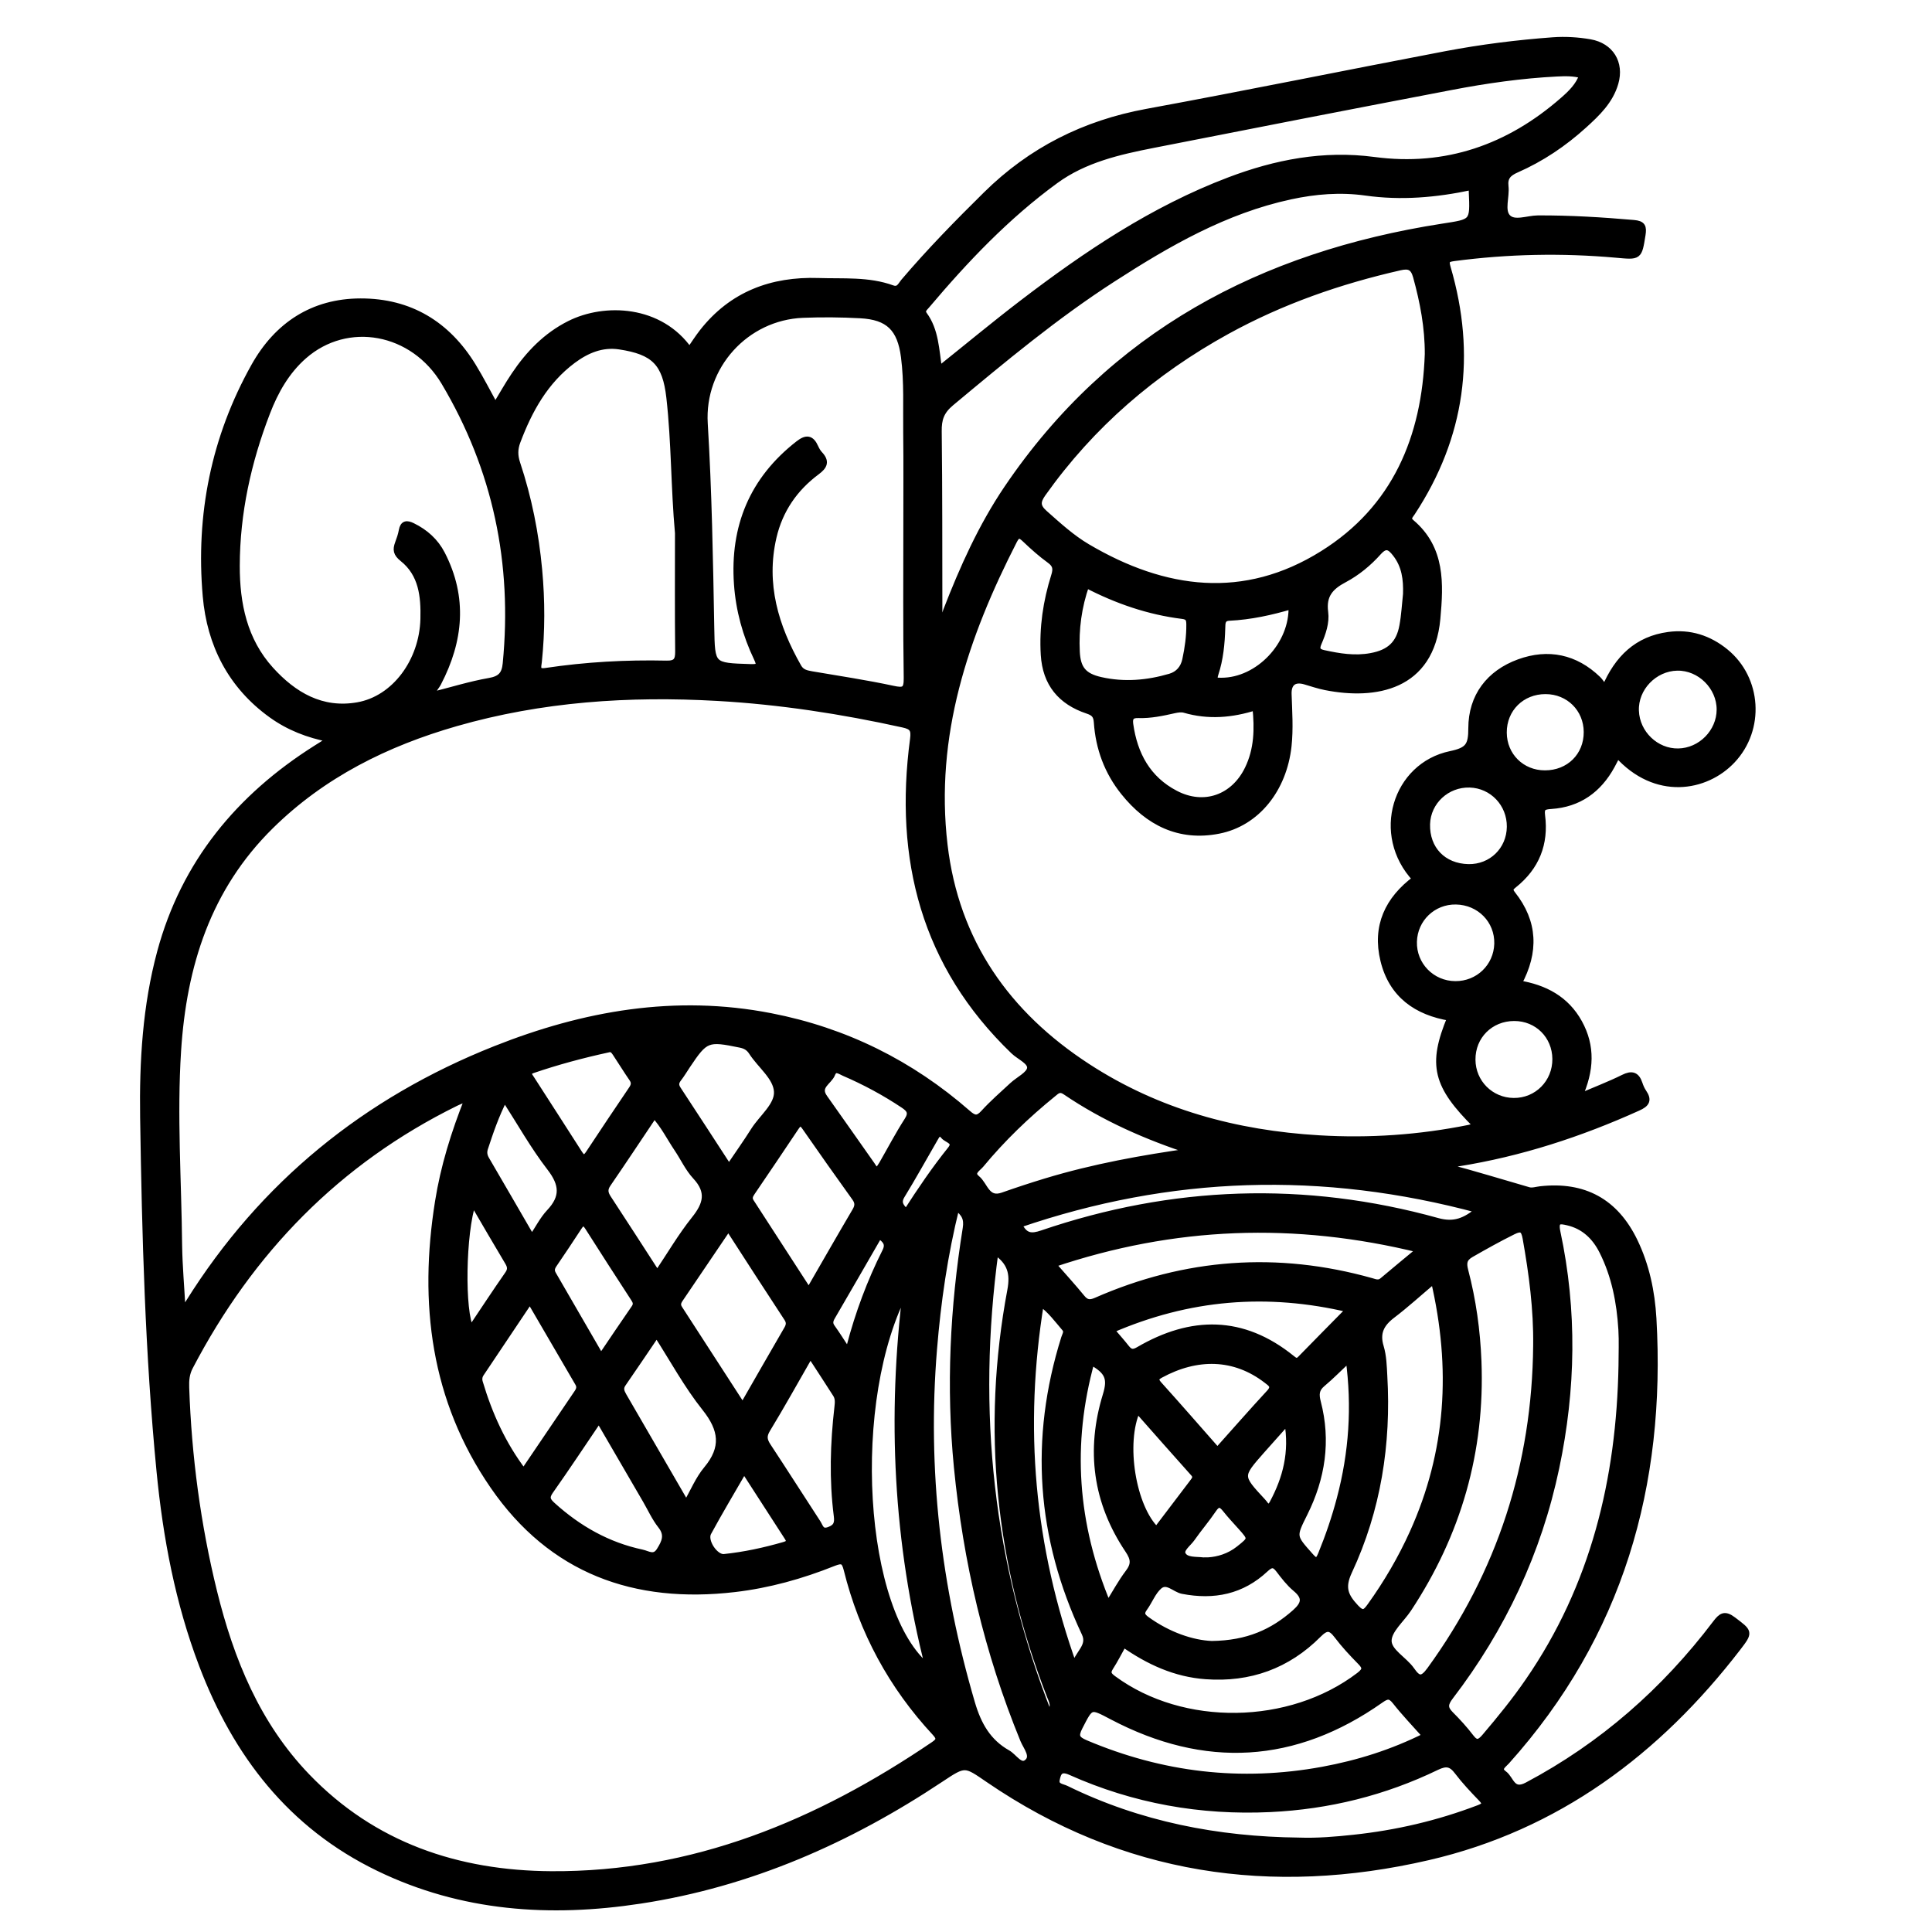 <?xml version="1.0" encoding="utf-8"?>
<!-- Generator: Adobe Illustrator 23.0.0, SVG Export Plug-In . SVG Version: 6.00 Build 0)  -->
<svg version="1.0" xmlns="http://www.w3.org/2000/svg" xmlns:xlink="http://www.w3.org/1999/xlink" x="0px" y="0px"
	 viewBox="0 0 3000 3000" style="enable-background:new 0 0 3000 3000;" xml:space="preserve">
<style type="text/css">
	.st0{stroke:#000000;stroke-width:10;stroke-miterlimit:10;}
</style>
<g id="Layer_1">
</g>
<g id="Layer_2">
	<g>
		<path class="st0" d="M511.9,1147.3c-33.6-6.5-63.5-18.2-90.2-37.4c-63.1-45.4-95.4-109.5-101.9-184.4
			c-11-125.9,13.1-246.1,75.2-356.9c35.6-63.4,90.8-100.1,165-100.2c76.5-0.1,134.5,35.3,174.3,100.3c12.1,19.7,22.6,40.4,34.8,62.5
			c10.6-17.4,19.5-33.5,29.8-48.7c22.2-33.1,49.3-61.2,85.5-79.4c54.6-27.5,140.6-24.4,186.3,41.4c6.8-9.8,13-19.6,20.1-28.7
			c45.8-58.5,107.7-81.5,180.1-79.1c38.4,1.3,77.4-2.3,114.6,11.2c10.5,3.8,13.4-4.9,17.8-10.1c40.3-47.4,83.7-91.7,128-135.4
			c70-69.1,152.8-110.6,249.5-128.4c155.1-28.5,309.5-60.1,464.4-89.6c54.9-10.4,110.4-17.4,166.2-21.5c19.4-1.4,38.6-0.2,57.7,3.1
			c31.7,5.6,47.9,31.8,39,62.8c-8,27.9-28.2,47.1-48.6,65.6c-31.3,28.4-66.2,51.9-105,68.9c-12.5,5.5-18.7,11.9-17.1,26
			c1.9,16.3-6.6,37.2,3.3,48.1c10.3,11.4,31.2,2.2,47.3,2.1c49.8-0.2,99.3,2.8,148.8,7.1c13.9,1.2,15.2,6,13.4,17.9
			c-5.6,34.9-5,33.9-40.8,30.7c-84.1-7.5-168.1-5.8-251.9,5.3c-11.7,1.5-13,4.6-9.8,15.4c39.5,135,22.5,261.9-55.1,380
			c-3.3,5-8.5,9.4-1.1,15.6c47.7,40.4,45,95,40.1,149.1c-9.8,106.7-96.2,121.3-173.2,106.1c-10.7-2.1-21.2-5.7-31.8-8.8
			c-16.7-4.9-26.6,2.1-26,20c0.9,26.9,2.8,53.7-0.1,80.6c-7.3,66.7-48.9,119.5-108.2,131.1c-61,12-109.5-12.5-147.2-59.6
			c-25.3-31.5-38.9-68.2-41.6-108.5c-0.7-10.7-4.6-14.9-14.7-18.2c-41.3-13.8-65-41.8-67.7-86.7c-2.5-42,3.6-82.6,16.1-122.4
			c3.5-11,2.5-17.4-7.1-24.4c-13.4-9.7-25.8-20.8-37.8-32.2c-7.7-7.4-12.1-9.5-17.9,2c-76,148.4-128,302.7-108,472.6
			c17.7,150.4,97.1,262.9,222.3,344.3c109.1,71,230.7,103.8,359.5,111.4c78.2,4.7,155.9-0.7,232.8-16.2c3.9-0.8,7.6-2.1,12.1-3.4
			c-63.5-62.8-71.3-94.6-40.8-168.1c-52.6-8.6-90.8-35.6-103.8-89c-12.9-52.9,6.9-94.6,49.6-126.4c-64.4-68.9-30.7-175.7,54.2-193.5
			c27.9-5.8,32.7-13.4,32.7-40.6c0.1-49.2,27.5-85.3,74-102.2c45-16.3,87-7.7,122.2,26.3c3.4,3.3,5.9,7.6,10.9,14.2
			c19.8-47.1,50.7-76.2,98.7-82.7c33.1-4.5,62.8,5,88.7,26.2c50.8,41.6,56,119.4,10.4,167.9c-41.2,43.9-119,57.3-178.3-8.8
			c-3.2,6.2-6,11.9-9.1,17.5c-20.4,37.2-51.2,59.3-93.9,62.1c-11.7,0.8-16,2.4-14.4,15c5.7,43.9-8.8,80.1-43.5,107.8
			c-6,4.8-7.6,7.7-2.2,14.6c34.2,43.2,36.1,89.3,9.3,138.7c40.8,6.6,73.9,24.2,94.1,60.7c20.1,36.5,18.7,73.8-0.2,115.6
			c25.7-11,48-19.5,69.2-30c13.2-6.6,20.2-4.2,24.7,9.4c1.5,4.6,3.5,9.1,6.2,13.1c8.3,12.2,5,17.9-8.5,23.9
			c-89.7,40.5-182.4,70.8-279.8,86.3c-6.1,1-12.1,2.5-18.4,5.3c43.3,11.3,85.8,24.5,128.6,36.8c5.5,1.6,12.2-0.7,18.3-1.4
			c67.6-7.5,116.2,19,145.9,80.3c18.3,37.8,26.8,78.7,29.2,120c14.8,259.1-51.8,491.6-227.8,687.7c-5,5.6-15.2,11.5-3.9,19.6
			c10.8,7.8,12.3,30.5,36.2,17.8c116.6-61.9,213.2-146.8,292.6-251.6c8.7-11.4,13.7-15.3,26.9-5.3c25.2,19.2,26.2,18.4,7.1,43.3
			c-124.3,161.5-280.8,278.6-480.8,324.8c-242.7,56.1-473,22.7-682.1-120.3c-37.1-25.4-36.4-26.3-74.9-0.7
			c-142.5,94.8-296,162.4-466.2,188.4c-140,21.4-276.9,12.3-406.4-50.5c-136.1-65.9-221.2-176.7-273.9-315.4
			c-36.8-96.8-55.8-197.8-65.8-300.2c-17.8-182.8-22.7-366.4-25.5-549.9c-1.3-86.5,3.8-172.9,26.4-256.6
			c37.2-137.9,122.2-240.6,241.8-316.2c5.8-3.7,11.7-7.3,17.5-11C509,1151.3,509.3,1150.6,511.9,1147.3z M727.2,1704.4
			c-9.9,4.1-15,5.9-19.8,8.3c-183.4,90.4-318.5,229.5-412.7,409.8c-5.4,10.3-6.3,20.8-5.9,32c3.7,107.2,17.7,213.1,43.3,317.2
			c26.2,106.3,67,206.4,144.4,286.9c103.3,107.4,234.1,151.1,379.4,152c220.6,1.4,414.5-79.4,594-201.3c8.8-6,10.4-9.9,2.4-18.6
			c-67.6-72.7-113.4-157.4-137.3-253.8c-3.5-14.1-7.8-15.1-20.8-10c-49.4,19.8-100.5,34.1-153.6,40.3
			c-155.2,18.1-284-28.4-374.5-159.7c-92.4-134.1-110.8-284-85.6-441.6C689.1,1812,705,1760.1,727.2,1704.4z M282.9,2030.4
			c1.5,0.3,3,0.6,4.5,0.9c1.9-2.8,3.8-5.5,5.5-8.3c115.1-184.1,275.3-314,476.4-393.9c137.8-54.7,279.3-79.7,427.3-50.9
			c115.9,22.5,217.6,73.1,306.2,150.6c9.7,8.5,15.3,9.9,24.7-0.4c13.9-15.3,29.6-28.9,44.8-43c9.6-8.9,26.1-16.5,27.5-26.4
			c1.5-11-16.5-18-25.8-27c-138.8-133.5-180.7-298.2-155.9-484.1c2-15.2-1-20-15.8-23.2c-95.1-21-191.1-35.8-288.4-41.3
			c-137.3-7.8-273,1.2-405.8,39.3c-108.2,31.1-206.9,79.9-288.1,160c-97.3,96-135.3,216-143.8,349.1c-6.5,100.9,0.6,201.4,1.6,302.1
			C278.3,1966.1,281.2,1998.2,282.9,2030.4z M2217.4,549.8c0.2-41.3-7.4-81-18.3-120.5c-4.2-14.9-11.1-17.7-25.2-14.5
			c-93.9,21.3-184.1,52.7-268.6,99.2c-114.1,62.8-210.5,145.7-286.2,252.3c-9,12.7-8.9,20.4,2.8,30.8c21.2,18.8,42.1,38,66.5,52.4
			c119.9,70.7,243.7,86.9,365.7,10.5C2166.8,789.6,2212.9,679.4,2217.4,549.8z M671.7,1079.4c29.7-7.5,58.6-16.5,88.2-21.7
			c17.5-3,24.1-10.3,25.7-27.3c15.2-156-15.3-302-95.5-436.9c-48.4-81.4-151-100.1-218.5-40.7c-26.9,23.7-44.4,54.6-57.1,87.7
			c-29.5,76.5-47,155.7-47.2,238c-0.1,59.3,11.5,115.8,52.7,161.4c35.9,39.7,79.6,65.4,135.4,55.6c57.5-10,100.7-68.4,102.4-134.3
			c0.9-35.4-2.6-70.1-32.5-93.9c-10-8-10.6-13.8-7-23.6c2.4-6.4,4.7-13,5.9-19.8c2-11.1,7.6-11.1,16.1-7
			c19.9,9.7,35.7,23.8,45.8,43.4c34.9,67.7,28.4,134.3-5.8,200.1C677.3,1066.5,671.3,1070.9,671.7,1079.4z M1407.7,816.8
			C1407.6,816.8,1407.6,816.8,1407.7,816.8c-0.1-48.3,0.4-96.6-0.2-144.9c-0.5-39.3,1.6-78.6-3.5-117.8c-5.7-44.1-24-62.6-68.2-64.9
			c-29.6-1.6-59.3-1.9-88.9-0.7c-89,3.5-158.3,80.2-152.9,169.2c6.4,105.4,8.2,210.9,10.1,316.5c1.1,60.4,0.7,60.1,61.4,62
			c13,0.4,15.9-1.8,10-14.1c-17.4-36.4-28-74.9-30.8-115.2c-6.2-88.9,23.9-162,95-217.5c12.8-10,19.9-8.7,26.2,5.4
			c1.7,3.7,3.8,7.5,6.6,10.5c10.6,11.3,7.8,18.3-4.5,27.4c-34.2,25.5-57.4,59.1-67.2,101.2c-16.9,73,3,139,38.8,201.9
			c4.8,8.5,12.3,10,20.6,11.5c42.1,7.2,84.4,13.5,126.2,22.5c17.5,3.8,22.1,1.8,21.9-17C1407.1,974.2,1407.7,895.5,1407.7,816.8z
			 M2284.5,290.1c-55.3,11.8-109.2,16.3-163.8,8.6c-39.3-5.5-78.2-2.4-117.1,6c-101.7,22-189.8,72.8-275.8,128.3
			c-88.9,57.3-170,124.9-251.1,192.5c-15.7,13.1-19.7,25.5-19.4,44.5c1.1,92.4,0.8,184.9,1,277.4c0,6.4,0,12.8,0,20.9
			c8.4-6.2,8.7-13.6,11.1-19.8c25.7-66.3,54.7-131.1,94.6-190.1c162.3-239.7,395.5-362.4,675.6-406.1c48.1-7.5,48.3-6,46.1-54.7
			C2285.9,295.6,2285.2,293.6,2284.5,290.1z M1053.1,827.8c-6.4-70.2-5.5-140.6-13.4-210.6c-6.1-53.9-24-71.5-77.7-79.6
			c-27.4-4.1-51.1,6-72.5,21.9c-43.1,32.2-67.8,76.9-86.3,126.1c-4.4,11.6-4.3,22.1-0.4,33.9c17.9,53.8,28.9,109,34.1,165.5
			c4.4,47.6,4.4,95-0.5,142.4c-0.8,7.5-4.3,17.1,11,14.8c62.1-9.3,124.8-12.8,187.6-11.4c14.8,0.3,18.5-5,18.4-19
			C1052.7,950.5,1053.1,889.1,1053.1,827.8z M1458,574.1c44.8-35.8,86.6-70.6,129.8-103.6c99.4-76,203-145.6,320.9-190.3
			c72.2-27.4,146.4-41.9,224.8-31.5c111.9,14.9,209.6-19.3,293.9-93.2c12.3-10.8,24.1-22.2,29.9-38.7c-13.8-4.1-26.8-3.6-39.9-3
			c-55.2,2.8-109.8,10.6-164,21c-154.3,29.5-308.5,59.5-462.6,89.9c-53.5,10.5-107,22.7-152,55.6
			c-75.7,55.2-139.8,122.7-200.1,194.1c-3.5,4.1-8.5,8-3.9,14.3C1452.8,513.2,1453.1,542.9,1458,574.1z M2518.2,2120.4
			c0-18.6,0.9-37.3-0.2-55.9c-2.6-42.3-10.5-83.5-29.8-121.8c-11.4-22.6-28.5-39-53.7-44.9c-11.9-2.8-20.6-4.2-16.5,15.3
			c26.1,121.9,23.9,244.1-1.7,365.7c-27.5,131-83.2,249.5-164.5,355.7c-8.3,10.9-9.4,17.8,0.3,27.5c11.2,11.2,22,23,31.6,35.6
			c8.6,11.4,14.2,8.6,22.1-0.6c23.7-27.9,46.8-56.2,67.5-86.4C2475,2463.1,2515,2297,2518.2,2120.4z M2385.7,2089.1
			c0.7-56.1-6.6-111.4-16.4-166.5c-2.6-14.3-7-16.9-19.9-10.5c-22.2,11-43.8,23.1-65.3,35.4c-11.5,6.6-12.1,14-9.2,25.4
			c12.1,46.1,18.6,92.9,20.5,140.6c5.5,140.2-31.5,268.1-108.6,384.8c-10.9,16.5-30.6,32.6-30.9,49.2c-0.3,17.3,24.4,29.5,35.8,45.9
			c10.2,14.7,16.7,16.5,28.9-0.3C2329.9,2442.7,2384,2274.6,2385.7,2089.1z M2226.7,1987.8c-23.8,20.1-43.6,38.2-64.9,54.4
			c-17.2,13.1-24.8,27.2-18.1,49.3c4.3,14.3,4.7,29.9,5.5,45c6.1,105.6-9.9,207.8-54.7,303.7c-12,25.7-5.5,38.8,10.7,56.2
			c11,11.8,15.4,7.6,22.6-2.4c25.8-35.9,48-73.9,66.2-114.2C2250.5,2254.4,2258.7,2125,2226.7,1987.8z M1484.9,1874.3
			c-18.5,74.4-28.9,147.3-34.9,220.6c-15.4,186.9,6.2,369.9,59,549.8c9.9,33.7,25,60.4,55.5,77.6c10,5.6,19.3,22.8,29.9,14.9
			c12.6-9.5-0.6-24.3-5.2-35.5c-55.8-136-88.7-277.5-103-423.6c-12.1-124.2-6.1-247.8,13.7-370.8
			C1502.2,1892.5,1498.3,1884.1,1484.9,1874.3z M2017.2,2858.4c28.4,1,56.6-1.4,84.7-4.4c66.8-7.1,131.6-22.2,194.4-46.2
			c9.4-3.6,12.2-6.8,4-15.2c-12.9-13.4-25.8-27-37-41.8c-9.5-12.6-17.5-14.3-32.3-7.2c-81.6,39.5-168,60.9-258.6,65.2
			c-107.8,5.1-211.4-13.3-310-57.4c-16-7.1-19.7,0.5-21.9,12.2c-2,10.8,8.9,11.1,14.8,14C1769.5,2833.6,1890.9,2857,2017.2,2858.4z
			 M2205,1940.4c-194.7-47.9-382.2-40.9-570.4,22.7c16.3,18.7,31.1,34.8,44.9,51.7c6.8,8.5,12.6,9.4,22.7,5
			c138.7-60.9,281.2-71.3,427.2-30.3c6,1.7,11.4,4.3,17.4-0.7C2164.9,1973.5,2183.4,1958.3,2205,1940.4z M2214,2695.6
			c-16.7-18.8-32.9-35.6-47.3-53.9c-8.2-10.4-13.5-8.7-22.9-2.1c-133.4,94-272.6,101.6-416.6,25.9c-34.4-18.1-33.3-18.3-51.1,16.3
			c-7.1,14-4.8,19,9.5,25.1c118.7,50.3,241.3,64.8,368.2,41.5C2109,2738.2,2161.9,2721.7,2214,2695.6z M1744.5,2552.6
			c-7.1,12.7-13.3,25-20.7,36.5c-5.6,8.7-2.1,12.6,5.1,17.9c107.5,79.1,274.3,76.6,381.7-5.3c11.1-8.5,10.2-13.2,1.5-21.9
			c-12.6-12.8-24.9-26-35.6-40.2c-10.3-13.6-16.9-14.2-29.6-1.4c-47.9,48.1-106.5,69.2-174.4,64.3
			C1825.1,2599.1,1783.7,2580.1,1744.5,2552.6z M1850.6,1787.8c-69.9-22.8-135.9-51.7-196.2-92.7c-8.9-6.1-13.4-1.5-19.3,3.4
			c-40.8,33.1-78.6,69.4-112.1,109.9c-4.8,5.8-17.4,12.5-6.1,21.7c12.4,10,15.1,35.4,40.3,26.5c22.1-7.8,44.3-15.1,66.7-21.9
			C1698.1,1812.2,1773.9,1798.5,1850.6,1787.8z M1131,1906.1c-26.6,39.3-50.8,75.2-75.1,110.9c-3.4,5-4.8,9.2-1.1,15
			c32.5,50,64.9,100.2,98.4,152c23.7-41.3,46.2-80.7,69-119.9c3.5-6,4.3-10.8,0.3-17C1192.3,2001.2,1162.6,1955,1131,1906.1z
			 M1255.9,2005.3c25.4-44,48.6-84.6,72.4-125c4.4-7.5,4.6-13.2-0.6-20.4c-26.1-36.4-52-72.9-77.5-109.7c-5.9-8.5-9.2-7.7-14.5,0.2
			c-22.5,33.8-45.4,67.5-68.2,101.1c-3.3,4.9-5.3,9.2-1.5,15C1195.6,1912,1225.1,1957.6,1255.9,2005.3z M813.1,2285.8
			c28.6-42.2,55.9-82.7,83.4-123.1c3.4-5,4.6-9.5,1.3-15.1c-24.6-42-49.1-84.1-74.9-128.5c-26.6,39.6-51.4,76.6-76.2,113.7
			c-2.9,4.3-3.4,9-1.9,13.9C759.6,2196.3,780.5,2242.9,813.1,2285.8z M1949.7,1097.8c-37.1,11.9-73.5,14.8-110.3,4.1
			c-5-1.4-11-0.5-16.3,0.7c-18.2,4.1-36.4,8-55.1,7.4c-10.9-0.4-14.8,3.6-13.3,14.6c6.6,47.1,27.3,85.3,70.4,107.8
			c44.3,23.2,90.8,6.8,112.7-38.4C1952.5,1163.8,1953.3,1131.8,1949.7,1097.8z M1407.2,2001.7c-91.8,170.9-71.7,504.2,34.7,588.1
			C1392,2395,1382.5,2199.3,1407.2,2001.7z M1020.6,1978.4c19.9-29.6,36.9-58.8,57.8-85c18.8-23.4,24-43,1.7-66.9
			c-11.5-12.4-18.8-28.7-28.4-42.9c-11.6-17.2-20.8-36.2-35.8-52.5c-24.7,36.8-48.2,72.3-72.3,107.4c-5.7,8.4-4.4,14.6,0.7,22.3
			C969.2,1898.7,993.7,1936.9,1020.6,1978.4z M1686.6,907.8c-12.1,34.5-16.6,69-14.9,104.2c1.3,26.6,10.8,38.3,37.5,44.3
			c36.3,8.2,72.4,5.1,107.9-5.3c12.8-3.8,20.9-13.3,23.7-26.4c3.9-18.2,6.5-36.5,6.3-55.2c-0.1-8-1.5-12.1-10.9-13.3
			C1783.8,949.6,1734.5,932.7,1686.6,907.8z M1065.6,2335.7c11.4-19.8,19.1-38.9,31.7-54c28.1-33.6,24.2-62-2.5-95.5
			c-27.9-35-49.5-75-75.1-114.9c-18.7,27.5-35.5,52.6-52.7,77.4c-4.9,7.1-2.4,12.7,1.2,19C1000,2222.5,1031.7,2277.2,1065.6,2335.7z
			 M930,2204.1c-26.2,38.7-50.5,75.4-75.9,111.4c-7.1,10.1-3.8,15.2,3.8,22.1c40.1,36.3,85.7,62.2,138.9,73.5
			c9.1,1.9,19.2,10,27.5-3.3c8.2-13,13.6-24.4,2-39c-9.3-11.8-15.6-25.9-23.2-39C979.2,2288.5,955.1,2247.1,930,2204.1z
			 M1881.5,2553.1c56.3-0.7,95.3-18.7,129.6-49.1c15.1-13.4,17.2-23.8,0.7-37.5c-9.9-8.3-18.1-19-26-29.4c-7.4-9.7-12.5-8.6-21-0.7
			c-36.6,34.3-79.9,43-128.5,33.6c-12.4-2.4-24.3-17.9-36.7-6.9c-9.9,8.8-14.9,23-23,34.1c-6.2,8.5-3,12.8,4.3,18.1
			C1814.1,2539.2,1851.1,2551.8,1881.5,2553.1z M1258.3,2103.5c-23.6,41.1-44.6,79-67.1,116c-6.1,10.1-5.1,16.7,0.8,25.8
			c26.1,39.6,51.6,79.7,77.5,119.4c4,6.1,5.3,15.9,18,11.2c11.9-4.3,13.6-11.1,12.2-22c-7.2-56.4-5.5-112.7,1-169
			c0.8-7,1.4-13.8-2.6-20C1285.7,2145.4,1272.9,2126,1258.3,2103.5z M1131.9,1813.2c14.3-21.2,27.1-39.1,38.8-57.7
			c12.8-20.2,37.3-38.8,36.1-60.5c-1.2-22.6-25.9-40.7-39.3-61.5c-4.6-7.1-10.2-10.1-18.1-11.7c-50.8-10.5-54.3-9.3-82.3,32.6
			c-4.6,6.9-8.8,14-13.9,20.6c-4.3,5.7-4.7,10.4-0.6,16.6C1078.7,1731.2,1104.4,1771,1131.9,1813.2z M2095.4,2033
			c-128.2-30.4-249.8-20.1-370.1,32.1c8.8,10.4,16.6,19,23.7,28.1c5.7,7.2,10.6,8,19,3.1c81.9-47.9,161.6-48.5,237.7,13
			c4.7,3.8,8.3,6.6,13.8,0.9C2043.9,2085.1,2068.6,2060.3,2095.4,2033z M2296.4,1878.8c-243.1-65.6-479.5-57.8-714.4,22.7
			c9.1,19,19.4,19.6,36.2,13.9c202.6-69.1,407.7-76.4,614.1-19.1C2258.1,1903.4,2275.3,1896.3,2296.4,1878.8z M2183.6,922.4
			c0.7-22.6-1.8-43.9-16.4-62.6c-8.6-11.1-15.4-15.4-27-2.4c-15.1,16.9-33,31.7-53,42.3c-21.5,11.3-33.3,24.6-29.8,50.8
			c2.2,16.1-3.6,32.7-10.2,48c-4.1,9.6-1.4,13.8,8.1,15.9c24.2,5.3,48.4,9.3,73.4,4.7c28.8-5.2,44.2-18.9,49.3-47.6
			C2181,955.4,2181.8,938.8,2183.6,922.4z M944.1,1629.3c-39.6,8.6-78.8,19.1-117.1,32.2c-10.3,3.5-5.1,9-1.8,14.1
			c24.5,38.2,49.2,76.2,73.6,114.5c5.3,8.4,9.1,10.8,15.6,0.9c21.9-33.3,44.2-66.4,66.5-99.4c3.9-5.7,5.2-10.5,0.9-16.8
			c-9-13-17.2-26.5-26-39.7C953.2,1631.2,950,1627.3,944.1,1629.3z M1668,2588.6c5.2-21.6,26.3-31.6,16.6-52.4
			c-70.1-148.8-81.1-301.6-31.8-458.6c1.6-5,5.4-10,0.6-15.4c-11.4-13.2-21.6-27.6-37.4-39C1584.7,2215.4,1600.5,2401,1668,2588.6z
			 M1890.4,2252.8c27.6-30.8,53.9-60.9,81-90.2c9.2-10,2.2-14.3-4.5-19.4c-50.1-38.7-108.6-39.1-165-8.4c-8.3,4.5-8.6,8.3-2.2,15.4
			C1830.1,2183.9,1859.9,2218.2,1890.4,2252.8z M1720.4,2492.2c11.7-18.7,20.4-35.1,31.5-49.7c9.9-12.9,9.4-21.7,0-35.7
			c-49.9-74.3-60.8-155-34.5-240.5c7.9-25.8,3.5-37.2-22.9-51.8C1659.2,2242.1,1667.7,2366.4,1720.4,2492.2z M933.2,2107.5
			c18.2-26.9,34.9-51.8,52-76.5c3.9-5.7,2.5-9.8-0.8-14.8c-23.9-36.8-47.8-73.7-71.3-110.8c-5.5-8.6-9.3-8-14.5,0
			c-12.7,19.6-25.8,39-38.9,58.3c-3.4,5.1-4.3,9.5-1,15.1C883.2,2021,907.5,2063.1,933.2,2107.5z M2606.1,1167.2
			c35-0.6,64.4-30.4,64.5-65.3c0.1-35.6-30.8-66.2-66.3-65.5c-35.8,0.7-65.8,32-64.4,67.3C2541.1,1139,2571.4,1167.9,2606.1,1167.2z
			 M2094.5,2110.1c-14.5,13.6-27.3,26.8-41.3,38.5c-10.1,8.4-10.2,17-7.2,28.7c15.7,60.1,6.9,117.6-20.5,172.5
			c-18.1,36.3-18.1,35.9,8.8,66.1c8.1,9.1,11.9,11.1,17.4-2.5c11.5-28.1,21.3-56.8,29-86.1
			C2099.6,2256.1,2104.6,2184.1,2094.5,2110.1z M2398.9,1201.2c37.6,0.1,65.5-27.5,65.3-64.6c-0.2-36-28-63.7-64.2-63.8
			c-37.3-0.1-65.5,27.9-65.3,64.8C2334.9,1173.6,2362.7,1201.2,2398.9,1201.2z M2280.1,1346.8c35.9,0.7,64.3-26.9,64.7-62.9
			c0.4-35.8-27.3-65-62.6-66c-35.7-1-65.6,26.7-66.6,61.8C2214.6,1318.6,2240.9,1346,2280.1,1346.8z M2260.8,1399.5
			c-35.7-0.6-64.7,27.2-65.6,62.8c-1,36.2,28,66,64.5,66.2c35.9,0.3,64.6-27.4,65.6-63C2326.2,1429.2,2297.8,1400.1,2260.8,1399.5z
			 M2415.5,1644.3c-0.3-36.1-28.1-63.9-64.2-63.9c-37.1,0-65.5,28.3-65.2,65.1c0.2,35.7,28.6,64.1,64.3,64.4
			C2386.8,1710.3,2415.8,1681.1,2415.5,1644.3z M825.9,1922.6c10.2-15.2,17.1-29.1,27.3-40c22.3-23.6,20.8-43.6,1-69.3
			c-25.7-33.3-46.5-70.5-70.7-108.1c-13.8,26.9-22.3,52.2-30.7,77.7c-2.1,6.4-1.2,11.8,2.2,17.6
			C778.3,1840.3,801.3,1880.2,825.9,1922.6z M1545.4,1943.3c-33.7,247.4-8.4,485.7,82.9,717.6c11.3-10.1,5.5-19.1,2.1-27.9
			c-79.4-204.2-101.7-414.1-61.2-629.7C1574,1977.4,1569.4,1959.4,1545.4,1943.3z M1363.6,1817c1.9-2.8,4.3-6,6.3-9.4
			c13-22.6,25.1-45.8,39.2-67.7c7.6-11.8,3.7-17.5-6-24c-29.2-19.5-60-36.1-92.3-50c-6.3-2.7-14.5-9.5-18.9,1.8
			c-4.7,12-24.7,18.9-11.8,36.9c24.7,34.7,49,69.6,73.6,104.4C1356,1812.2,1357.4,1816.5,1363.6,1817z M1766,2189
			c-23.8,51.5-7.2,151.9,29.8,187c18.7-24.6,37.3-49.3,56.1-73.9c3.5-4.6,6.8-8.6,1.7-14.3C1824.4,2255.2,1795.5,2222.4,1766,2189z
			 M1155.4,2282.4c-19.8,34.3-38.5,65.5-55.8,97.4c-7.1,13.1,10.8,39.8,24.9,38.3c31.6-3.3,62.5-10,93-18.8
			c8.3-2.4,10.1-5.3,5.2-12.7C1200.8,2352.8,1179,2318.8,1155.4,2282.4z M2005.8,940.8c-31.9,9.4-64,16.5-97.1,18.1
			c-11.2,0.6-10.9,8.4-11.1,16.1c-0.7,24.2-3,48.4-10.6,71.4c-3.7,11.3,1.4,11,9.5,11C1954.2,1057.5,2008.2,1000.8,2005.8,940.8z
			 M734.3,1866.7c-16.3,47.3-18.1,171-3.2,197.5c19.4-28.9,38.2-57.6,57.8-85.7c4.7-6.8,4.1-11.8,0.2-18.5
			C771.2,1930.1,753.7,1899.9,734.3,1866.7z M1876.6,2423.2c14.6-0.9,32.1-5.8,47.2-17.8c20-15.9,20-15.9,2.6-35.3
			c-7.8-8.7-15.8-17.2-23-26.3c-7.1-9-12.2-10.9-19.6,0.2c-10.3,15.3-22.5,29.4-33.1,44.6c-5.7,8.2-18.6,16.9-14.4,25.2
			c5.1,10.1,20.5,8.1,31.9,9.5C1869.5,2423.3,1870.9,2423.2,1876.6,2423.2z M1999.2,2207.3c-14.8,16.6-27.6,30.8-40.1,45
			c-35.1,39.8-35.1,39.9,1.3,79.1c0.9,1,1.9,2,2.7,3.1c4.8,7.5,9.2,7.2,13.3-0.6C1996.9,2295.5,2007.6,2255.3,1999.2,2207.3z
			 M1314.9,2096c2.2-2.7,4.2-4,4.7-5.7c13.4-50.8,31.6-99.9,55.2-146.8c6.4-12.7,0-18.3-9.6-25.4c-24.9,43.1-48.9,84.9-73.2,126.5
			c-3.5,6-4.5,10.8-0.1,16.8C1299.8,2072.4,1307,2084,1314.9,2096z M1407.4,1882.5c22.2-34.5,44.2-66.9,68.7-97.4
			c10.6-13.2-5.5-15.1-10.5-21.1c-7.8-9.4-11.3-0.8-14.7,4.9c-16.9,29.1-33.1,58.6-50.7,87.3
			C1393.3,1867.5,1398.2,1873.9,1407.4,1882.5z"/>
	</g>
</g>
</svg>
